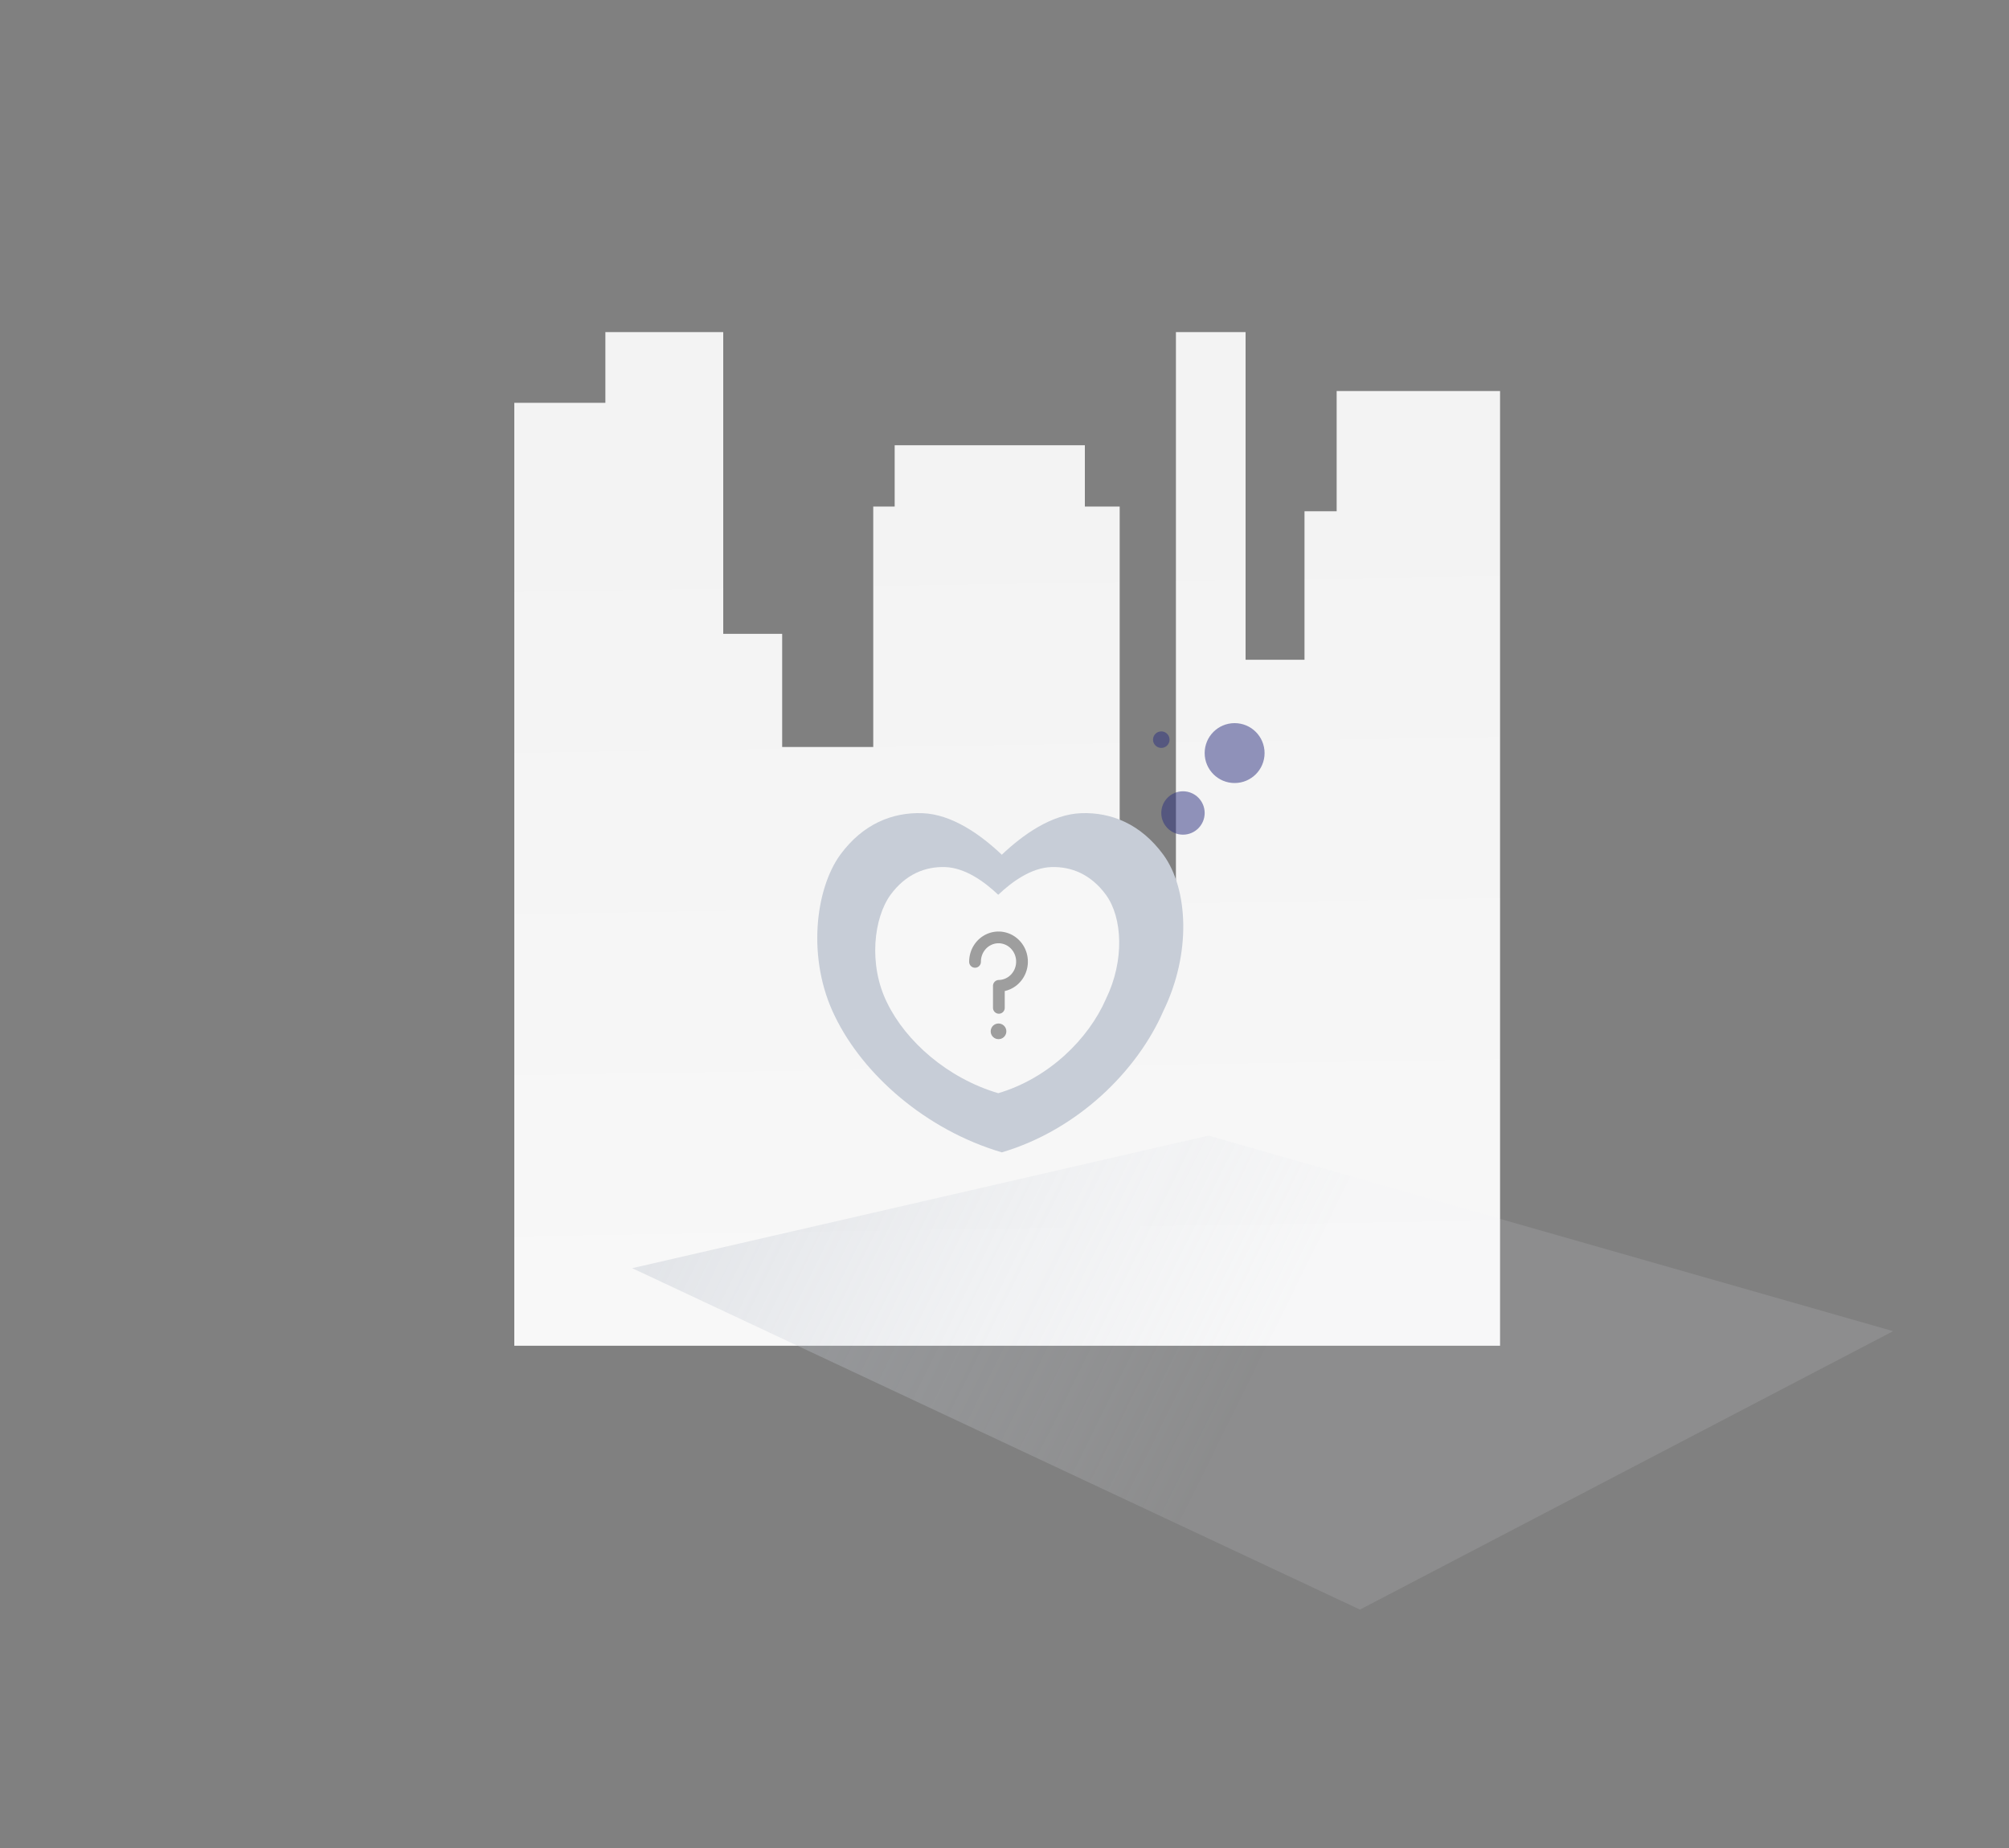 <svg width="375" height="345" viewBox="0 0 375 345" fill="none" xmlns="http://www.w3.org/2000/svg">
<rect x="0" y="0" width="375" height="345" fill="#808080" stroke="none"/>
<path d="M96 251.234V75.202H113V62H135V118.33H146V139.454H162.999V94.566H167V83.124H202.5V94.566H209V167.619H219.499V62H232.5V123.171H243.499V95.447H249.5V73.002H280V251.234H96Z" fill="url(#paint0_linear_6581_13648)"/>
<path d="M186.997 215.132C201.251 210.917 212.334 199.833 217.149 188.75C222.393 178.003 221.819 165.99 217.149 159.568C212.929 153.816 207.44 151.63 201.868 151.809C196.297 151.987 190.889 155.867 186.997 159.568C183.105 155.867 177.698 151.987 172.126 151.809C166.555 151.63 161.065 153.816 156.845 159.568C152.175 165.99 150.553 179.052 155.879 189.799C161.123 200.591 172.751 210.917 186.997 215.132Z" fill="#C7CDD7"/>
<path d="M186.331 204.087C195.833 201.277 203.222 193.888 206.432 186.499C209.928 179.335 209.546 171.326 206.432 167.045C203.619 163.21 199.959 161.753 196.245 161.872C192.531 161.991 188.925 164.577 186.331 167.045C183.736 164.577 180.131 161.991 176.417 161.872C172.702 161.753 169.043 163.21 166.23 167.045C163.116 171.326 162.035 180.034 165.585 187.199C169.081 194.393 176.833 201.277 186.331 204.087Z" fill="#F7F7F7"/>
<path d="M220.815 155.823C223.051 155.823 224.864 154.01 224.864 151.774C224.864 149.537 223.051 147.725 220.815 147.725C218.578 147.725 216.766 149.537 216.766 151.774C216.766 154.01 218.578 155.823 220.815 155.823Z" fill="#2B2F7E" fill-opacity="0.5"/>
<path d="M230.454 146.182C233.542 146.182 236.045 143.679 236.045 140.591C236.045 137.503 233.542 135 230.454 135C227.366 135 224.863 137.503 224.863 140.591C224.863 143.679 227.366 146.182 230.454 146.182Z" fill="#2B2F7E" fill-opacity="0.5"/>
<path d="M216.766 139.627C217.617 139.627 218.308 138.937 218.308 138.085C218.308 137.233 217.617 136.543 216.766 136.543C215.914 136.543 215.224 137.233 215.224 138.085C215.224 138.937 215.914 139.627 216.766 139.627Z" fill="#2B2F7E" fill-opacity="0.5"/>
<path d="M187.753 192.539C187.753 193.295 187.14 193.907 186.384 193.907C185.628 193.907 185.016 193.295 185.016 192.539C185.016 191.783 185.628 191.17 186.384 191.17C187.14 191.17 187.753 191.783 187.753 192.539Z" fill="#9E9E9E" stroke="#9E9E9E" stroke-width="0.186"/>
<path d="M182 179.571C182 179.555 182 179.539 182 179.523C182 178.632 182.256 177.76 182.735 177.017C183.214 176.275 183.895 175.695 184.692 175.351C185.489 175.006 186.368 174.913 187.217 175.082C188.065 175.251 188.847 175.676 189.462 176.302C190.078 176.928 190.501 177.728 190.677 178.601C190.853 179.474 190.776 180.381 190.453 181.209C190.131 182.037 189.579 182.747 188.867 183.252C188.154 183.757 187.313 184.033 186.448 184.046V188.154" stroke="#9E9E9E" stroke-width="2.192" stroke-linecap="round" stroke-linejoin="round"/>
<path opacity="0.5" d="M118 236.754L253.845 300.494L353.374 248.512L225.6 212L118 236.754Z" fill="url(#paint1_linear_6581_13648)"/>
<defs>
<linearGradient id="paint0_linear_6581_13648" x1="189.829" y1="274.429" x2="186.89" y2="93.984" gradientUnits="userSpaceOnUse">
<stop stop-color="#F9F9F9"/>
<stop offset="1" stop-color="#F3F3F3"/>
</linearGradient>
<linearGradient id="paint1_linear_6581_13648" x1="235.687" y1="253.352" x2="76.83" y2="174.72" gradientUnits="userSpaceOnUse">
<stop stop-color="#E8EBF1" stop-opacity="0.238"/>
<stop offset="1" stop-color="#A2ABB9"/>
</linearGradient>
</defs>
</svg>

